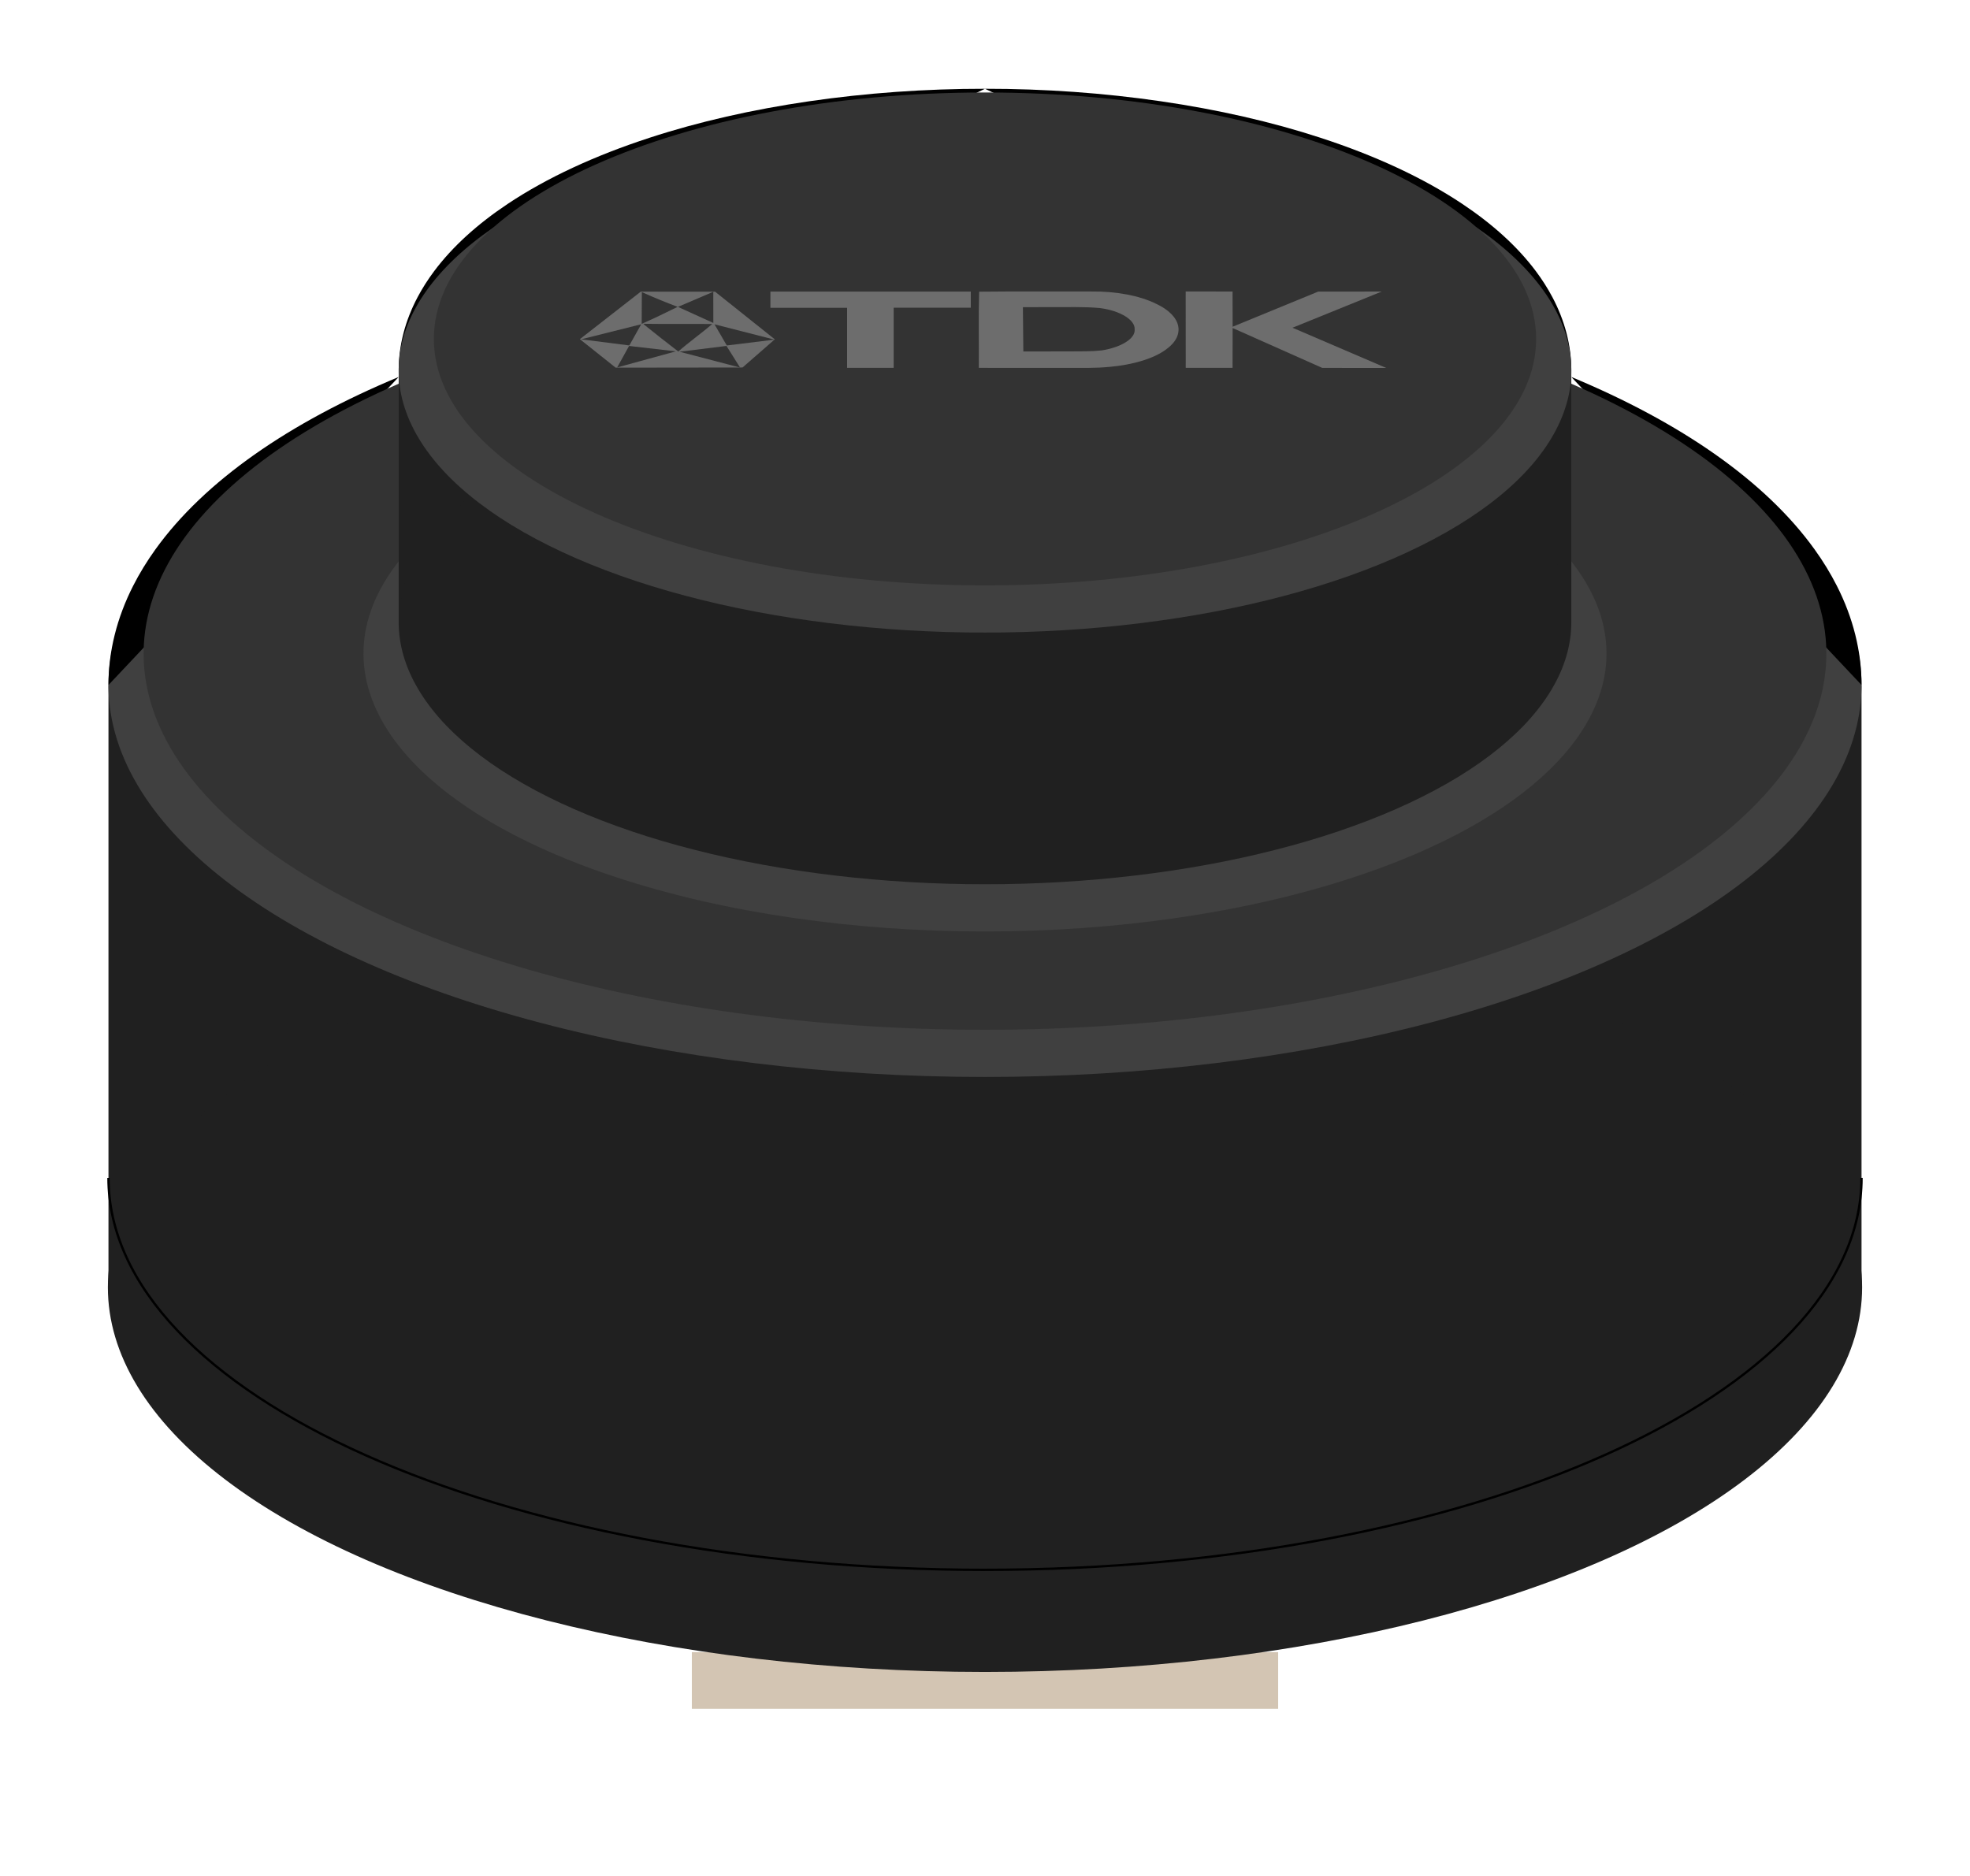 <?xml version="1.0" encoding="UTF-8" standalone="no"?>
<!DOCTYPE svg PUBLIC "-//W3C//DTD SVG 1.1//EN" "http://www.w3.org/Graphics/SVG/1.1/DTD/svg11.dtd">
<svg xmlns="http://www.w3.org/2000/svg" version="1.1" viewBox="0 0 168 160" width="16.8mm" height="16mm">


<g  id="breadboard">
<g transform="translate(84 70)">
	<rect id="connector10terminal" x="-13" y="73.5" fill="none" width="6" height="1"/>
	<rect id="connector1terminal" x="-3" y="73.5" fill="none" width="6" height="1"/>
	<rect id="connector2terminal" x="7" y="73.5" fill="none" width="6" height="1"/>
	
	<line  id="connector10pin" stroke-linecap="round" x1="-10" y1="62.317" x2="-10" y2="72.317" stroke="#8C8C8C" fill="none" stroke-width="6" />
	<line  id="connector1pin" stroke-linecap="round" x1="0" y1="62.317" x2="0" y2="72.317" stroke="#8C8C8C" fill="none" stroke-width="6" />
	<line  id="connector2pin" stroke-linecap="round" x1="10" y1="62.317" x2="10" y2="72.317" stroke="#8C8C8C" fill="none" stroke-width="6" />
</g>

<g transform="translate(84 80) scale(0.2) rotate(-90)">


   <path d="m-328.71-125v250 h24.16v-250" fill="#d3c5b3"/>

<path d="m-147.03 373.75h254.91 v-373.75v-373.75h-254.91" fill="#202020"/>
<ellipse rx="164" ry="374" cx="-149" fill="#202020"/>

   <path d="m196.49-316.92c-12.574-17.584-26.201-31.398-40.403-40.956-14.2-9.569-28.973-14.88-43.799-15.748-14.826-0.879-29.702 2.685-44.108 10.569-14.407 7.873-28.341 20.063-41.312 36.142-12.974 16.07-24.982 36.027-35.605 59.17-10.626 23.135-19.864 49.453-27.39 78.029-15.094 57.12-23.172 123.36-23.133 189.71-0.039 66.345 8.039 132.59 23.133 189.71 7.526 28.576 16.764 54.894 27.39 78.029 10.623 23.143 22.631 43.1 35.605 59.17 12.971 16.079 26.905 28.269 41.312 36.142 14.406 7.884 29.283 11.448 44.108 10.569 14.826-0.868 29.599-6.179 43.799-15.748 14.202-9.558 27.829-23.372 40.403-40.956" fill="#404040"/>

<path d="m107.88-373.75c14.391-0.012 28.718 3.627 42.225 10.485 5.339 2.708 10.555 5.895 15.648 9.561 29.128 20.964 54.059 56.989 73.492 103.7" fill="#000000"/>
   <path d="m107.88 373.75c14.391 0.012 28.718-3.627 42.225-10.485 5.339-2.708 10.555-5.895 15.648-9.561 29.128-20.964 54.059-56.989 73.492-103.7"  fill="#000000"/>

   <path d="m242.05-250c10.722-0.013 21.37 2.828 31.23 8.065 3.798 2.014 7.487 4.361 11.068 7.042 10.519 7.867 20.073 18.456 28.658 31.309 11.135 16.673 20.652 37.227 28.269 60.619 13.564 41.506 20.909 92.14 20.87 142.96" fill="#000000"/>
   <path d="m242.05 250c10.722 0.013 21.37-2.828 31.23-8.065 3.798-2.014 7.487-4.361 11.068-7.042 10.519-7.867 20.073-18.456 28.658-31.309 11.135-16.673 20.652-37.227 28.269-60.619 13.564-41.506 20.909-92.14 20.87-142.96" fill="#000000"/>



   <path d="m236.36-250c-45.513-104.74-114.88-137.34-175.4-82.42-60.518 54.915-100.11 186.38-100.11 332.42 0 146.04 39.591 277.5 100.11 332.42 60.518 54.916 129.88 22.321 175.4-82.42" fill="#333333"/>
#6d6d6d

   <path d="m160.6 250c-49.094 38.594-103.7 1.059-134.63-92.533-30.923-93.592-30.923-221.34 0-314.93 30.923-93.592 85.532-131.13 134.63-92.533"  fill="#404040"/>

   <path d="m134.72-250h107.33
v500 h-107.33" fill="#202020"/>
   <path d="m188.38-219.32c-16.924-20.766-36.287-31.441-55.589-30.646-19.302 0.691-38.49 12.849-55.085 34.905-16.619 21.966-30.599 53.769-40.135 91.302-9.576 37.481-14.683 80.589-14.66 123.76-0.023 43.167 5.083 86.275 14.66 123.76 9.536 37.533 23.516 69.336 40.135 91.302 16.595 22.056 35.783 34.214 55.085 34.905 19.302 0.795 38.665-9.88 55.589-30.646" fill="#202020"/>


   <path d="m302.98-209.61c-16.764-24.437-36.511-38.483-56.508-40.194-19.994-1.831-40.176 8.679-57.752 30.074-17.601 21.291-32.541 53.4-42.751 91.884-10.257 38.422-15.752 83.099-15.725 127.85-0.027 44.747 5.468 89.424 15.725 127.85 10.21 38.484 25.15 70.593 42.751 91.884 17.576 21.395 37.758 31.905 57.752 30.074 19.997-1.711 39.744-15.757 56.508-40.194" fill="#404040"/>

   <path d="m255.46 235c58.042 0 105.1-105.21 105.1-235 0-129.79-47.053-235-105.1-235-58.043 0-105.1 105.21-105.1 235 0 129.79 47.053 235 105.1 235" fill="#333333"/>


   <path d="m-102.31-373.75c-92.313 0-167.15 167.33-167.15 373.75" fill="none" stroke="#000000"/>  
   <path d="m-269.45 3.2791e-11c0 206.42 74.833 373.75 167.15 373.75" fill="none" stroke="#000000"/>


</g>

<g transform="scale(1, 0.448)">

<g transform="translate(44, 49.5) scale(0.22)  ">
<g fill="#6d6d6d">
<path d="M 48.385 27.376 L 77.19 27.42 L 100.331 68.639 L 87.826 93.019 L 38.647 93.159 L 24.775 68.499 Z" />
<path d="M 176.31 27.29 V 41.28 H 146.41 V 93.32 H 128.36 V 41.37 H 98.64 V 27.32 H 176.31 Z" />
<path d="M 179.55 27.41 C 194.00 27.03 208.56 27.37 223.03 27.25 C 232.52 26.98 241.78 30.80 248.14 37.88 C 258.09 48.22 259.63 64.99 252.15 77.15 C 247.42 85.21 239.20 90.71 230.07 92.48 C 224.67 93.67 219.48 93.33 214.00 93.35 C 202.47 93.34 190.95 93.36 179.42 93.34 C 179.51 71.42 179.25 49.30 179.55 27.41 Z"/>
<path d="M 259.61 27.215 L 277.78 27.27 L 277.81 57.735 L 310.99 27.32 L 335.595 27.285 L 301.015 58.61 L 337.345 93.4 L 312.56 93.38 L 277.81 58.855 L 277.78 93.34 L 259.63 93.31 Z"  />
</g>
<g fill="#333333">
<path d="M 48.801 27.766 C 54 33 57.96 36.53 62.686 40.545 C 54 50 54 50 48.74 55.263 Z"  />
<path d="M 76.49 27.49 L 76.51 54.48 L 62.795 40.569 L 76.49 27.49 Z" />
<path d="M 196.511 40.839 L 207 40.76 C 213.35 40.93 220.26 40.25 226.45 41.61 C 234.24 43.87 240.07 51.89 239.83 60.01 C 240.18 68.02 234.54 75.61 227.08 78.22 C 223.2 79.17 219.133 79.068 214.94 79.089 L 196.68 79.15 Z"  />
<path d="M 49.42 55.19 C 58.30 55.50 67.20 55.16 76.08 55.38 C 71.92 63.42 67.01 71.11 62.93 79.20 C 58.49 71.54 54.07 63.86 49.78 56.12 L 49.42 55.19 Z"  />
<path d="M 48.559 55.597 L 43.949 73.934 L 25.261 68.623 Z"  />
<path d="M 76.965 55.636 L 100.144 68.924 L 81.725 73.953 ZM 76.965 55.636 L 100 68.79 L 81.725 73.953 Z"  />
<path d="m 43.85 74.37 L 61.986 79.042 L 39.24 92.96 Z" />
<path d="M 81.608 74.359 L 86.876 93.074 L 63.419 79.374 Z"  />
</g>
</g>
</g>







   
</g>


   








</svg>